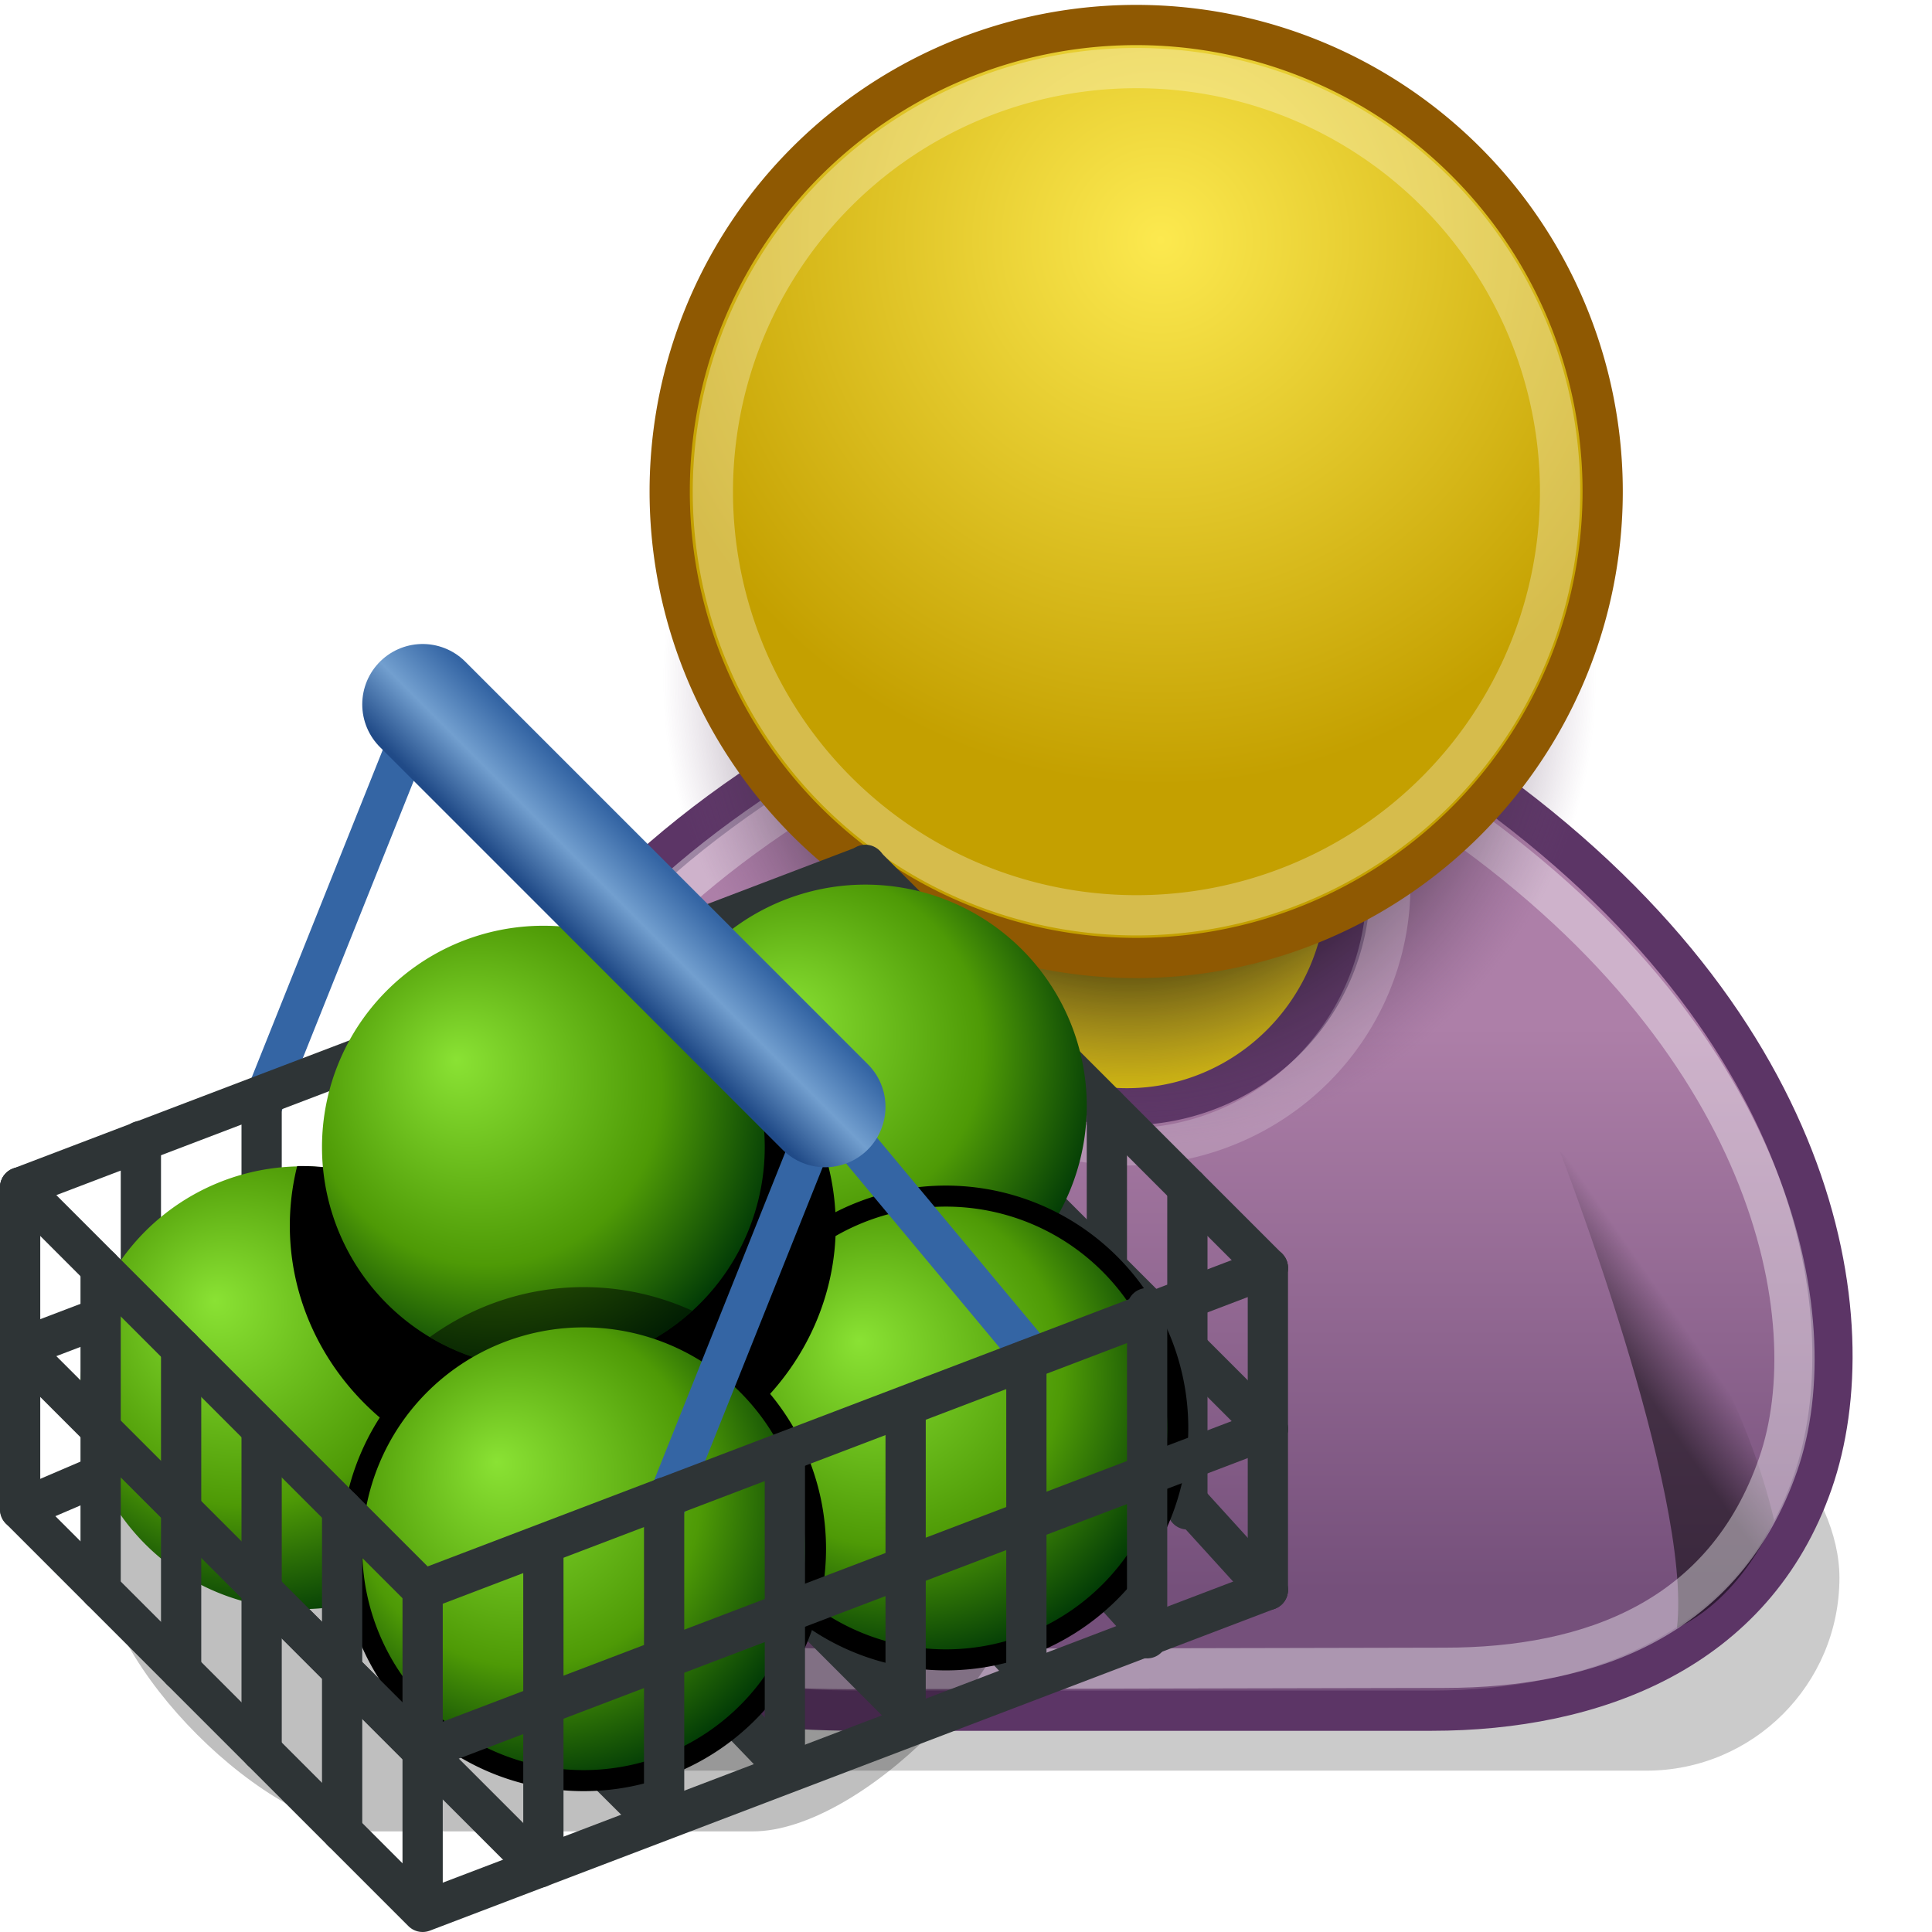 <?xml version="1.0" encoding="UTF-8" standalone="no"?>
<svg
   xmlns:dc="http://purl.org/dc/elements/1.1/"
   xmlns:cc="http://creativecommons.org/ns#"
   xmlns:rdf="http://www.w3.org/1999/02/22-rdf-syntax-ns#"
   xmlns:svg="http://www.w3.org/2000/svg"
   xmlns="http://www.w3.org/2000/svg"
   xmlns:xlink="http://www.w3.org/1999/xlink"
   xmlns:sodipodi="http://sodipodi.sourceforge.net/DTD/sodipodi-0.dtd"
   xmlns:inkscape="http://www.inkscape.org/namespaces/inkscape"
   id="svg2"
   sodipodi:version="0.32"
   inkscape:version="0.45+devel"
   width="48"
   height="48"
   sodipodi:docname="consumer.svg"
   inkscape:output_extension="org.inkscape.output.svg.inkscape"
   version="1.0"
   inkscape:export-filename="/home/aurium/abelo/public/designs/point_of_sale/icons/default/sources/consumer.png"
   inkscape:export-xdpi="90"
   inkscape:export-ydpi="90">
  <defs
     id="defs5">
    <linearGradient
       id="linearGradient5402">
      <stop
         id="stop5404"
         offset="0"
         style="stop-color:#ad7fa8;stop-opacity:1" />
      <stop
         id="stop5406"
         offset="1"
         style="stop-color:#75507b;stop-opacity:1" />
    </linearGradient>
    <radialGradient
       inkscape:collect="always"
       xlink:href="#linearGradient4562"
       id="radialGradient3816"
       gradientUnits="userSpaceOnUse"
       gradientTransform="matrix(0.558,0,-1.377346e-8,0.563,14.871,4.364)"
       cx="29.922"
       cy="17.728"
       fx="29.922"
       fy="17.728"
       r="17.986" />
    <linearGradient
       inkscape:collect="always"
       id="linearGradient3816">
      <stop
         style="stop-color:#000000;stop-opacity:1;"
         offset="0"
         id="stop3818" />
      <stop
         id="stop5408"
         offset="0.525"
         style="stop-color:#000000;stop-opacity:0.8" />
      <stop
         style="stop-color:#75507b;stop-opacity:0"
         offset="1"
         id="stop3820" />
    </linearGradient>
    <radialGradient
       inkscape:collect="always"
       xlink:href="#linearGradient3816"
       id="radialGradient3822"
       cx="31.113"
       cy="19.009"
       fx="31.113"
       fy="19.009"
       r="8.662"
       gradientUnits="userSpaceOnUse" />
    <linearGradient
       inkscape:collect="always"
       xlink:href="#linearGradient4356"
       id="linearGradient4362"
       x1="20.662"
       y1="35.818"
       x2="22.627"
       y2="36.218"
       gradientUnits="userSpaceOnUse"
       gradientTransform="matrix(1.316,0.243,-0.243,1.316,-9.262,-16.074)" />
    <linearGradient
       inkscape:collect="always"
       id="linearGradient4356">
      <stop
         style="stop-color:#000000;stop-opacity:1;"
         offset="0"
         id="stop4358" />
      <stop
         style="stop-color:#000000;stop-opacity:0;"
         offset="1"
         id="stop4360" />
    </linearGradient>
    <linearGradient
       inkscape:collect="always"
       xlink:href="#linearGradient4356"
       id="linearGradient4366"
       gradientUnits="userSpaceOnUse"
       x1="22.589"
       y1="36.228"
       x2="21.408"
       y2="35.74"
       gradientTransform="matrix(-1.308,0.281,0.281,1.308,57.412,-17.238)" />
    <linearGradient
       id="linearGradient4562">
      <stop
         style="stop-color:#fce94f;stop-opacity:1"
         offset="0"
         id="stop4564" />
      <stop
         style="stop-color:#c4a000;stop-opacity:1"
         offset="1"
         id="stop4566" />
    </linearGradient>
    <filter
       inkscape:collect="always"
       x="-0.076"
       width="1.152"
       y="-0.283"
       height="1.567"
       id="filter5655">
      <feGaussianBlur
         inkscape:collect="always"
         stdDeviation="1.453"
         id="feGaussianBlur5657" />
    </filter>
    <linearGradient
       id="linearGradient3338">
      <stop
         id="stop3340"
         offset="0"
         style="stop-color:#8ae234;stop-opacity:1" />
      <stop
         style="stop-color:#4e9a06;stop-opacity:1"
         offset="0.623"
         id="stop3342" />
      <stop
         id="stop3344"
         offset="1"
         style="stop-color:#003906;stop-opacity:1" />
    </linearGradient>
    <linearGradient
       id="linearGradient3282">
      <stop
         style="stop-color:#8ae234;stop-opacity:1"
         offset="0"
         id="stop3284" />
      <stop
         id="stop3334"
         offset="0.5"
         style="stop-color:#6cbe1d;stop-opacity:1;" />
      <stop
         style="stop-color:#4e9a06;stop-opacity:1"
         offset="1"
         id="stop3286" />
    </linearGradient>
    <linearGradient
       id="linearGradient3217">
      <stop
         style="stop-color:#3465a4;stop-opacity:1;"
         offset="0"
         id="stop3219" />
      <stop
         id="stop3225"
         offset="0.5"
         style="stop-color:#729fcf;stop-opacity:1" />
      <stop
         style="stop-color:#204a87;stop-opacity:1"
         offset="1"
         id="stop3221" />
    </linearGradient>
    <linearGradient
       id="linearGradient3366">
      <stop
         style="stop-color:#000000;stop-opacity:1;"
         offset="0"
         id="stop3368" />
      <stop
         id="stop3374"
         offset="0.7"
         style="stop-color:#000000;stop-opacity:1;" />
      <stop
         style="stop-color:#204a87;stop-opacity:0"
         offset="1"
         id="stop3370" />
    </linearGradient>
    <linearGradient
       id="linearGradient3356">
      <stop
         style="stop-color:#ffffff;stop-opacity:1;"
         offset="0"
         id="stop3358" />
      <stop
         id="stop3364"
         offset="0.55"
         style="stop-color:#ffffff;stop-opacity:1;" />
      <stop
         style="stop-color:#c0c0c0;stop-opacity:1"
         offset="1"
         id="stop3360" />
    </linearGradient>
    <linearGradient
       id="linearGradient3346">
      <stop
         style="stop-color:#ffffff;stop-opacity:1;"
         offset="0"
         id="stop3348" />
      <stop
         id="stop3354"
         offset="0.6"
         style="stop-color:#ffffff;stop-opacity:1;" />
      <stop
         style="stop-color:#ffffff;stop-opacity:0;"
         offset="1"
         id="stop3350" />
    </linearGradient>
    <linearGradient
       inkscape:collect="always"
       id="linearGradient4503">
      <stop
         style="stop-color:#edd400;stop-opacity:1;"
         offset="0"
         id="stop4505" />
      <stop
         style="stop-color:#fce94f;stop-opacity:1"
         offset="1"
         id="stop4507" />
    </linearGradient>
    <linearGradient
       id="linearGradient4495">
      <stop
         style="stop-color:#fce94f;stop-opacity:1;"
         offset="0"
         id="stop4497" />
      <stop
         style="stop-color:#ffffff;stop-opacity:1;"
         offset="1"
         id="stop4499" />
    </linearGradient>
    <linearGradient
       inkscape:collect="always"
       id="linearGradient3333">
      <stop
         style="stop-color:#8f5902;stop-opacity:1;"
         offset="0"
         id="stop3335" />
      <stop
         style="stop-color:#000002;stop-opacity:1"
         offset="1"
         id="stop3337" />
    </linearGradient>
    <linearGradient
       id="linearGradient3323"
       inkscape:collect="always">
      <stop
         id="stop3325"
         offset="0"
         style="stop-color:#edd400;stop-opacity:1" />
      <stop
         style="stop-color:#f57900;stop-opacity:1"
         offset="0.186"
         id="stop3329" />
      <stop
         id="stop3331"
         offset="0.529"
         style="stop-color:#ce5c00;stop-opacity:1" />
      <stop
         id="stop3327"
         offset="1"
         style="stop-color:#8f5902;stop-opacity:1" />
    </linearGradient>
    <linearGradient
       inkscape:collect="always"
       id="linearGradient2916">
      <stop
         style="stop-color:#8f5902;stop-opacity:1;"
         offset="0"
         id="stop2918" />
      <stop
         style="stop-color:#000002;stop-opacity:1"
         offset="1"
         id="stop2920" />
    </linearGradient>
    <linearGradient
       inkscape:collect="always"
       id="linearGradient2888">
      <stop
         style="stop-color:#edd400;stop-opacity:1"
         offset="0"
         id="stop2890" />
      <stop
         style="stop-color:#f57900;stop-opacity:1"
         offset="1"
         id="stop2892" />
    </linearGradient>
    <linearGradient
       inkscape:collect="always"
       xlink:href="#linearGradient2888"
       id="linearGradient2894"
       x1="22.5"
       y1="11.5"
       x2="27.5"
       y2="36.5"
       gradientUnits="userSpaceOnUse" />
    <linearGradient
       inkscape:collect="always"
       xlink:href="#linearGradient2916"
       id="linearGradient3311"
       x1="19.5"
       y1="22.5"
       x2="24.5"
       y2="34.5"
       gradientUnits="userSpaceOnUse"
       gradientTransform="translate(0,4)" />
    <linearGradient
       inkscape:collect="always"
       xlink:href="#linearGradient3323"
       id="linearGradient3321"
       gradientUnits="userSpaceOnUse"
       x1="0.5"
       y1="21.5"
       x2="44.5"
       y2="37.5"
       gradientTransform="translate(0,4)" />
    <linearGradient
       inkscape:collect="always"
       xlink:href="#linearGradient3333"
       id="linearGradient3339"
       x1="39.5"
       y1="10.5"
       x2="49.5"
       y2="30.5"
       gradientUnits="userSpaceOnUse" />
    <linearGradient
       inkscape:collect="always"
       xlink:href="#linearGradient4495"
       id="linearGradient4501"
       x1="19.5"
       y1="25.5"
       x2="14.5"
       y2="15.5"
       gradientUnits="userSpaceOnUse" />
    <linearGradient
       inkscape:collect="always"
       xlink:href="#linearGradient4503"
       id="linearGradient4509"
       x1="22.269"
       y1="29.341"
       x2="26.885"
       y2="37.671"
       gradientUnits="userSpaceOnUse" />
    <clipPath
       clipPathUnits="userSpaceOnUse"
       id="clipPath3770">
      <path
         sodipodi:nodetypes="ccc"
         id="use3772"
         d="M 1.5,25.875 C 16.5,10.875 31.5,10.875 46.5,25.875 C 31.5,35.875 16.5,35.875 1.5,25.875 z"
         style="fill:#000000;fill-opacity:1;fill-rule:evenodd;stroke:none;stroke-width:1px;stroke-linecap:butt;stroke-linejoin:miter;stroke-opacity:1" />
    </clipPath>
    <linearGradient
       inkscape:collect="always"
       xlink:href="#linearGradient3217"
       id="linearGradient3223"
       x1="38.5"
       y1="4.5"
       x2="36.5"
       y2="6.5"
       gradientUnits="userSpaceOnUse" />
    <radialGradient
       inkscape:collect="always"
       xlink:href="#linearGradient3338"
       id="radialGradient3336"
       gradientUnits="userSpaceOnUse"
       cx="14"
       cy="10"
       fx="13.083"
       fy="9.083"
       r="5.5"
       gradientTransform="matrix(1.273,-2.6452071e-8,2.6452069e-8,1.273,-3.818,-2.727)" />
    <radialGradient
       inkscape:collect="always"
       xlink:href="#linearGradient3338"
       id="radialGradient4108"
       gradientUnits="userSpaceOnUse"
       gradientTransform="matrix(1.273,-2.6452071e-8,2.6452069e-8,1.273,-3.818,-2.727)"
       cx="14"
       cy="10"
       fx="13.083"
       fy="9.083"
       r="5.5" />
    <radialGradient
       inkscape:collect="always"
       xlink:href="#linearGradient3338"
       id="radialGradient2407"
       gradientUnits="userSpaceOnUse"
       gradientTransform="matrix(1.273,-2.6452071e-8,2.6452069e-8,1.273,-3.818,-2.727)"
       cx="14"
       cy="10"
       fx="13.083"
       fy="9.083"
       r="5.5" />
    <filter
       inkscape:collect="always"
       id="filter3375"
       x="-0.24"
       width="1.48"
       y="-0.24"
       height="1.48">
      <feGaussianBlur
         inkscape:collect="always"
         stdDeviation="1.1"
         id="feGaussianBlur3377" />
    </filter>
    <clipPath
       clipPathUnits="userSpaceOnUse"
       id="clipPath4919">
      <g
         id="g4921"
         transform="translate(-1.5,14.5)">
        <path
           transform="translate(10.5,-14.5)"
           d="M 20.5,11 A 5.5,5.5 0 1 1 9.5,11 A 5.5,5.5 0 1 1 20.5,11 z"
           sodipodi:ry="5.5"
           sodipodi:rx="5.5"
           sodipodi:cy="11"
           sodipodi:cx="15"
           id="path4923"
           style="opacity:1;color:#000000;fill:#3465a4;fill-opacity:1;fill-rule:evenodd;stroke:none;stroke-width:1.045;stroke-linecap:round;stroke-linejoin:round;marker:none;marker-start:none;marker-mid:none;marker-end:none;stroke-miterlimit:4;stroke-dasharray:none;stroke-dashoffset:0;stroke-opacity:1;visibility:visible;display:inline;overflow:visible;enable-background:accumulate"
           sodipodi:type="arc" />
        <path
           transform="translate(-5.5,-7.5)"
           d="M 20.5,11 A 5.5,5.5 0 1 1 9.5,11 A 5.5,5.5 0 1 1 20.5,11 z"
           sodipodi:ry="5.5"
           sodipodi:rx="5.5"
           sodipodi:cy="11"
           sodipodi:cx="15"
           id="path4925"
           style="opacity:1;color:#000000;fill:#3465a4;fill-opacity:1;fill-rule:evenodd;stroke:none;stroke-width:1.045;stroke-linecap:round;stroke-linejoin:round;marker:none;marker-start:none;marker-mid:none;marker-end:none;stroke-miterlimit:4;stroke-dasharray:none;stroke-dashoffset:0;stroke-opacity:1;visibility:visible;display:inline;overflow:visible;enable-background:accumulate"
           sodipodi:type="arc" />
      </g>
    </clipPath>
    <radialGradient
       inkscape:collect="always"
       xlink:href="#linearGradient3338"
       id="radialGradient5353"
       gradientUnits="userSpaceOnUse"
       gradientTransform="matrix(1.273,-2.6452071e-8,2.6452069e-8,1.273,-3.818,-2.727)"
       cx="14"
       cy="10"
       fx="13.083"
       fy="9.083"
       r="5.5" />
    <radialGradient
       inkscape:collect="always"
       xlink:href="#linearGradient3338"
       id="radialGradient5355"
       gradientUnits="userSpaceOnUse"
       gradientTransform="matrix(1.273,-2.6452071e-8,2.6452069e-8,1.273,-3.818,-2.727)"
       cx="14"
       cy="10"
       fx="13.083"
       fy="9.083"
       r="5.5" />
    <radialGradient
       inkscape:collect="always"
       xlink:href="#linearGradient3338"
       id="radialGradient5357"
       gradientUnits="userSpaceOnUse"
       gradientTransform="matrix(1.273,-2.6452071e-8,2.6452069e-8,1.273,-3.818,-2.727)"
       cx="14"
       cy="10"
       fx="13.083"
       fy="9.083"
       r="5.5" />
    <radialGradient
       inkscape:collect="always"
       xlink:href="#linearGradient3338"
       id="radialGradient5359"
       gradientUnits="userSpaceOnUse"
       gradientTransform="matrix(1.273,-2.6452071e-8,2.6452069e-8,1.273,-3.818,-2.727)"
       cx="14"
       cy="10"
       fx="13.083"
       fy="9.083"
       r="5.5" />
    <radialGradient
       inkscape:collect="always"
       xlink:href="#linearGradient3338"
       id="radialGradient5361"
       gradientUnits="userSpaceOnUse"
       gradientTransform="matrix(1.273,-2.6452071e-8,2.6452069e-8,1.273,-3.818,-2.727)"
       cx="14"
       cy="10"
       fx="13.083"
       fy="9.083"
       r="5.5" />
    <linearGradient
       inkscape:collect="always"
       xlink:href="#linearGradient3217"
       id="linearGradient5363"
       gradientUnits="userSpaceOnUse"
       gradientTransform="translate(-60,12)"
       x1="38.5"
       y1="4.5"
       x2="36.5"
       y2="6.5" />
    <filter
       inkscape:collect="always"
       id="filter5377"
       x="-0.188"
       width="1.376"
       y="-0.332"
       height="1.665">
      <feGaussianBlur
         inkscape:collect="always"
         stdDeviation="1.8"
         id="feGaussianBlur5379" />
    </filter>
    <linearGradient
       inkscape:collect="always"
       xlink:href="#linearGradient5402"
       id="linearGradient5400"
       x1="33.041"
       y1="26.516"
       x2="33.041"
       y2="40.516"
       gradientUnits="userSpaceOnUse" />
    <radialGradient
       inkscape:collect="always"
       xlink:href="#linearGradient3338"
       id="radialGradient5522"
       gradientUnits="userSpaceOnUse"
       gradientTransform="matrix(1.273,-2.6452071e-8,2.6452069e-8,1.273,-3.818,-2.727)"
       cx="14"
       cy="10"
       fx="13.083"
       fy="9.083"
       r="5.5" />
    <radialGradient
       inkscape:collect="always"
       xlink:href="#linearGradient3338"
       id="radialGradient5524"
       gradientUnits="userSpaceOnUse"
       gradientTransform="matrix(1.273,-2.6452071e-8,2.6452069e-8,1.273,-3.818,-2.727)"
       cx="14"
       cy="10"
       fx="13.083"
       fy="9.083"
       r="5.5" />
    <radialGradient
       inkscape:collect="always"
       xlink:href="#linearGradient3338"
       id="radialGradient5526"
       gradientUnits="userSpaceOnUse"
       gradientTransform="matrix(1.273,-2.6452071e-8,2.6452069e-8,1.273,-3.818,-2.727)"
       cx="14"
       cy="10"
       fx="13.083"
       fy="9.083"
       r="5.5" />
    <radialGradient
       inkscape:collect="always"
       xlink:href="#linearGradient3338"
       id="radialGradient5528"
       gradientUnits="userSpaceOnUse"
       gradientTransform="matrix(1.273,-2.6452071e-8,2.6452069e-8,1.273,-3.818,-2.727)"
       cx="14"
       cy="10"
       fx="13.083"
       fy="9.083"
       r="5.5" />
    <radialGradient
       inkscape:collect="always"
       xlink:href="#linearGradient3338"
       id="radialGradient5530"
       gradientUnits="userSpaceOnUse"
       gradientTransform="matrix(1.273,-2.6452071e-8,2.6452069e-8,1.273,-3.818,-2.727)"
       cx="14"
       cy="10"
       fx="13.083"
       fy="9.083"
       r="5.5" />
    <linearGradient
       inkscape:collect="always"
       xlink:href="#linearGradient3217"
       id="linearGradient5532"
       gradientUnits="userSpaceOnUse"
       gradientTransform="translate(-60,12)"
       x1="38.5"
       y1="4.5"
       x2="36.5"
       y2="6.5" />
    <linearGradient
       inkscape:collect="always"
       xlink:href="#linearGradient3217"
       id="linearGradient5535"
       gradientUnits="userSpaceOnUse"
       gradientTransform="translate(-63,16)"
       x1="38.5"
       y1="4.5"
       x2="36.5"
       y2="6.5" />
    <radialGradient
       inkscape:collect="always"
       xlink:href="#linearGradient3338"
       id="radialGradient5591"
       gradientUnits="userSpaceOnUse"
       gradientTransform="matrix(1.273,-2.6452071e-8,2.6452069e-8,1.273,-3.818,-2.727)"
       cx="14"
       cy="10"
       fx="13.083"
       fy="9.083"
       r="5.5" />
    <radialGradient
       inkscape:collect="always"
       xlink:href="#linearGradient3338"
       id="radialGradient5593"
       gradientUnits="userSpaceOnUse"
       gradientTransform="matrix(1.273,-2.6452071e-8,2.6452069e-8,1.273,-3.818,-2.727)"
       cx="14"
       cy="10"
       fx="13.083"
       fy="9.083"
       r="5.5" />
    <radialGradient
       inkscape:collect="always"
       xlink:href="#linearGradient3338"
       id="radialGradient5595"
       gradientUnits="userSpaceOnUse"
       gradientTransform="matrix(1.273,-2.6452071e-8,2.6452069e-8,1.273,-3.818,-2.727)"
       cx="14"
       cy="10"
       fx="13.083"
       fy="9.083"
       r="5.5" />
    <radialGradient
       inkscape:collect="always"
       xlink:href="#linearGradient3338"
       id="radialGradient5597"
       gradientUnits="userSpaceOnUse"
       gradientTransform="matrix(1.273,-2.6452071e-8,2.6452069e-8,1.273,-3.818,-2.727)"
       cx="14"
       cy="10"
       fx="13.083"
       fy="9.083"
       r="5.5" />
    <radialGradient
       inkscape:collect="always"
       xlink:href="#linearGradient3338"
       id="radialGradient5599"
       gradientUnits="userSpaceOnUse"
       gradientTransform="matrix(1.273,-2.6452071e-8,2.6452069e-8,1.273,-3.818,-2.727)"
       cx="14"
       cy="10"
       fx="13.083"
       fy="9.083"
       r="5.5" />
    <radialGradient
       inkscape:collect="always"
       xlink:href="#linearGradient3338"
       id="radialGradient5661"
       gradientUnits="userSpaceOnUse"
       gradientTransform="matrix(1.273,-2.6452071e-8,2.6452069e-8,1.273,-3.818,-2.727)"
       cx="14"
       cy="10"
       fx="13.083"
       fy="9.083"
       r="5.5" />
    <radialGradient
       inkscape:collect="always"
       xlink:href="#linearGradient3338"
       id="radialGradient5663"
       gradientUnits="userSpaceOnUse"
       gradientTransform="matrix(1.273,-2.6452071e-8,2.6452069e-8,1.273,-3.818,-2.727)"
       cx="14"
       cy="10"
       fx="13.083"
       fy="9.083"
       r="5.5" />
    <radialGradient
       inkscape:collect="always"
       xlink:href="#linearGradient3338"
       id="radialGradient5665"
       gradientUnits="userSpaceOnUse"
       gradientTransform="matrix(1.273,-2.6452071e-8,2.6452069e-8,1.273,-3.818,-2.727)"
       cx="14"
       cy="10"
       fx="13.083"
       fy="9.083"
       r="5.5" />
    <radialGradient
       inkscape:collect="always"
       xlink:href="#linearGradient3338"
       id="radialGradient5667"
       gradientUnits="userSpaceOnUse"
       gradientTransform="matrix(1.273,-2.6452071e-8,2.6452069e-8,1.273,-3.818,-2.727)"
       cx="14"
       cy="10"
       fx="13.083"
       fy="9.083"
       r="5.5" />
    <radialGradient
       inkscape:collect="always"
       xlink:href="#linearGradient3338"
       id="radialGradient5669"
       gradientUnits="userSpaceOnUse"
       gradientTransform="matrix(1.273,-2.6452071e-8,2.6452069e-8,1.273,-3.818,-2.727)"
       cx="14"
       cy="10"
       fx="13.083"
       fy="9.083"
       r="5.5" />
    <linearGradient
       inkscape:collect="always"
       xlink:href="#linearGradient3217"
       id="linearGradient5671"
       gradientUnits="userSpaceOnUse"
       gradientTransform="translate(-63,16)"
       x1="38.5"
       y1="4.5"
       x2="36.5"
       y2="6.5" />
    <radialGradient
       inkscape:collect="always"
       xlink:href="#linearGradient3816"
       id="radialGradient5680"
       gradientUnits="userSpaceOnUse"
       cx="31.113"
       cy="19.009"
       fx="31.113"
       fy="19.009"
       r="8.662" />
    <radialGradient
       inkscape:collect="always"
       xlink:href="#linearGradient3338"
       id="radialGradient2543"
       gradientUnits="userSpaceOnUse"
       gradientTransform="matrix(1.273,-2.6452071e-8,2.6452069e-8,1.273,2.682,-46.25)"
       cx="14"
       cy="10"
       fx="13.083"
       fy="9.083"
       r="5.5" />
    <radialGradient
       inkscape:collect="always"
       xlink:href="#linearGradient3338"
       id="radialGradient2545"
       gradientUnits="userSpaceOnUse"
       gradientTransform="matrix(1.273,-2.6452071e-8,2.6452069e-8,1.273,-3.818,-2.727)"
       cx="14"
       cy="10"
       fx="13.083"
       fy="9.083"
       r="5.5" />
    <radialGradient
       inkscape:collect="always"
       xlink:href="#linearGradient3338"
       id="radialGradient2549"
       gradientUnits="userSpaceOnUse"
       gradientTransform="matrix(1.273,-2.6452071e-8,2.6452069e-8,1.273,-3.818,-2.727)"
       cx="14"
       cy="10"
       fx="13.083"
       fy="9.083"
       r="5.5" />
    <clipPath
       clipPathUnits="userSpaceOnUse"
       id="clipPath2554">
      <path
         style="opacity:1;fill:#a40000;fill-opacity:1;fill-rule:evenodd;stroke:none;stroke-width:1.045;stroke-linecap:round;stroke-linejoin:round;marker:none;marker-start:none;marker-mid:none;marker-end:none;stroke-miterlimit:4;stroke-dasharray:none;stroke-dashoffset:0;stroke-opacity:1;visibility:visible;display:inline;overflow:visible;enable-background:accumulate"
         d="M 21.089,3.738 C 18.628,3.738 16.63,5.847 16.63,8.447 C 16.63,8.916 16.712,9.383 16.833,9.811 C 16.632,9.782 16.433,9.758 16.225,9.758 C 14.943,9.758 13.796,10.34 12.982,11.256 C 12.168,10.332 11.027,9.731 9.739,9.731 C 7.278,9.731 5.28,11.84 5.28,14.44 C 5.28,17.039 7.278,19.149 9.739,19.149 C 10.208,19.149 10.66,19.074 11.085,18.933 C 14.603,22.172 24.332,18.747 24.73,11.164 C 25.245,10.396 25.548,9.459 25.548,8.447 C 25.548,5.847 23.551,3.738 21.089,3.738 z"
         id="path2556"
         sodipodi:nodetypes="cscscsssccsc" />
    </clipPath>
    <filter
       inkscape:collect="always"
       id="filter3161"
       x="-0.24"
       width="1.48"
       y="-0.24"
       height="1.48">
      <feGaussianBlur
         inkscape:collect="always"
         stdDeviation="1.204"
         id="feGaussianBlur3163" />
    </filter>
    <clipPath
       clipPathUnits="userSpaceOnUse"
       id="clipPath3169">
      <path
         transform="translate(-1,-9.978)"
         d="M 20.5,11 A 5.5,5.5 0 1 1 9.5,11 A 5.5,5.5 0 1 1 20.5,11 z"
         sodipodi:ry="5.5"
         sodipodi:rx="5.5"
         sodipodi:cy="11"
         sodipodi:cx="15"
         id="path3171"
         style="opacity:1;fill:#a40000;fill-opacity:1;fill-rule:evenodd;stroke:none;stroke-width:1.045;stroke-linecap:round;stroke-linejoin:round;marker:none;marker-start:none;marker-mid:none;marker-end:none;stroke-miterlimit:4;stroke-dasharray:none;stroke-dashoffset:0;stroke-opacity:1;visibility:visible;display:inline;overflow:visible;enable-background:accumulate"
         sodipodi:type="arc" />
    </clipPath>
  </defs>
  <sodipodi:namedview
     inkscape:window-height="703"
     inkscape:window-width="1024"
     inkscape:pageshadow="2"
     inkscape:pageopacity="0.0"
     guidetolerance="10.0"
     gridtolerance="10.0"
     objecttolerance="10000"
     borderopacity="1.0"
     bordercolor="#666666"
     pagecolor="#ffffff"
     id="base"
     width="48px"
     height="48px"
     inkscape:zoom="9.75"
     inkscape:cx="24"
     inkscape:cy="24"
     inkscape:window-x="0"
     inkscape:window-y="0"
     inkscape:current-layer="g5607"
     showgrid="true">
    <inkscape:grid
       type="xygrid"
       id="grid2292"
       originx="1.5px"
       originy="1.5px"
       dotted="false" />
  </sodipodi:namedview>
  <g
     style="display:inline"
     id="g4548"
     transform="translate(3.459,-1.016)">
    <rect
       transform="matrix(0.935,0,0,0.935,1.581,2.276)"
       ry="5.127"
       rx="5.127"
       y="35.449"
       x="5.303"
       height="10.253"
       width="38.184"
       id="rect4608"
       style="opacity:0.45;fill:#000000;fill-opacity:1;fill-rule:nonzero;stroke:none;stroke-width:0.3;stroke-linecap:butt;stroke-linejoin:miter;marker:none;marker-start:none;marker-mid:none;marker-end:none;stroke-miterlimit:10;stroke-dasharray:none;stroke-dashoffset:0;stroke-opacity:1;visibility:visible;display:block;overflow:visible;filter:url(#filter5655);enable-background:accumulate" />
    <path
       sodipodi:nodetypes="cczcczc"
       id="path4308"
       d="M 17.919,43.517 L 32.114,43.517 C 36.136,43.517 40.118,42.042 41.578,37.839 C 42.964,33.847 41.814,26.246 32.824,20.095 L 16.026,20.095 C 7.036,25.773 5.912,33.538 7.982,38.075 C 10.091,42.698 13.66,43.517 17.919,43.517 z"
       style="opacity:1;fill:url(#linearGradient5400);fill-opacity:1;fill-rule:evenodd;stroke:#5c3566;stroke-width:1px;stroke-linecap:round;stroke-linejoin:round;marker:none;marker-start:none;marker-mid:none;marker-end:none;stroke-miterlimit:4;stroke-dasharray:none;stroke-dashoffset:0;stroke-opacity:1;visibility:visible;display:inline;overflow:visible" />
    <path
       inkscape:r_cy="true"
       inkscape:r_cx="true"
       style="opacity:0.5;fill:url(#linearGradient4366);fill-opacity:1;fill-rule:evenodd;stroke:none;stroke-width:1px;stroke-linecap:round;stroke-linejoin:round;marker:none;marker-start:none;marker-mid:none;marker-end:none;stroke-miterlimit:4;stroke-dasharray:none;stroke-dashoffset:0;stroke-opacity:1;visibility:visible;display:inline;overflow:visible"
       d="M 38.204,41.464 C 39.852,40.687 40.619,38.784 40.619,38.784 C 39.335,33.374 35.297,29.626 35.297,29.626 C 35.297,29.626 38.596,38.115 38.204,41.464 z"
       id="path4364"
       sodipodi:nodetypes="cccc" />
    <path
       inkscape:r_cy="true"
       inkscape:r_cx="true"
       sodipodi:nodetypes="cccc"
       id="path4354"
       d="M 11.643,42.046 C 9.973,41.317 9.226,39.559 9.226,39.559 C 10.352,34.113 14.205,30.129 14.205,30.129 C 14.205,30.129 11.154,38.71 11.643,42.046 z"
       style="opacity:0.549;fill:url(#linearGradient4362);fill-opacity:1;fill-rule:evenodd;stroke:none;stroke-width:1px;stroke-linecap:round;stroke-linejoin:round;marker:none;marker-start:none;marker-mid:none;marker-end:none;stroke-miterlimit:4;stroke-dasharray:none;stroke-dashoffset:0;stroke-opacity:1;visibility:visible;display:inline;overflow:visible" />
    <path
       style="opacity:0.4;fill:none;fill-opacity:1;fill-rule:evenodd;stroke:#ffffff;stroke-width:1px;stroke-linecap:round;stroke-linejoin:round;marker:none;marker-start:none;marker-mid:none;marker-end:none;stroke-miterlimit:4;stroke-dasharray:none;stroke-dashoffset:0;stroke-opacity:1;visibility:visible;display:inline;overflow:visible"
       d="M 17.593,42.483 L 32.429,42.452 C 36.083,42.452 39.394,41.215 40.72,37.395 C 41.979,33.768 40.589,26.759 32.42,21.17 L 16.464,20.833 C 8.295,25.993 6.714,33.048 8.625,37.508 C 10.537,41.967 13.326,42.452 17.593,42.483 z"
       id="path4314"
       sodipodi:nodetypes="cczcczc" />
    <path
       sodipodi:type="arc"
       style="opacity:1;fill:#edd400;fill-opacity:1;fill-rule:evenodd;stroke:#5c3566;stroke-width:0.985;stroke-linecap:round;stroke-linejoin:round;marker:none;marker-start:none;marker-mid:none;marker-end:none;stroke-miterlimit:4;stroke-dasharray:none;stroke-dashoffset:0;stroke-opacity:1;visibility:visible;display:inline;overflow:visible;enable-background:accumulate"
       id="path5673"
       sodipodi:cx="-3.5"
       sodipodi:cy="3.8330226"
       sodipodi:rx="5"
       sodipodi:ry="5.8744254"
       d="M 1.5,3.833 A 5,5.874 0 1 1 -8.5,3.833 A 5,5.874 0 1 1 1.5,3.833 z"
       transform="matrix(1.1,0,0,0.936,28.391,19.427)" />
    <path
       transform="matrix(1.338,0,0,1.338,-17.027,-7.522)"
       sodipodi:type="arc"
       style="opacity:1;fill:url(#radialGradient5680);fill-opacity:1;fill-rule:evenodd;stroke:none;stroke-width:1px;stroke-linecap:round;stroke-linejoin:round;marker:none;marker-start:none;marker-mid:none;marker-end:none;stroke-miterlimit:4;stroke-dasharray:none;stroke-dashoffset:0;stroke-opacity:1;visibility:visible;display:inline;overflow:visible"
       id="path4318"
       sodipodi:cx="31.112698"
       sodipodi:cy="19.008621"
       sodipodi:rx="8.6620579"
       sodipodi:ry="8.6620579"
       d="M 39.775,19.009 A 8.662,8.662 0 1 1 22.451,19.009 A 8.662,8.662 0 1 1 39.775,19.009 z" />
    <path
       transform="matrix(1.3,0,0,1.106,29.091,18.775)"
       d="M 1.5,3.833 A 5,5.874 0 1 1 -8.5,3.833 A 5,5.874 0 1 1 1.5,3.833 z"
       sodipodi:ry="5.8744254"
       sodipodi:rx="5"
       sodipodi:cy="3.8330226"
       sodipodi:cx="-3.5"
       id="path5682"
       style="opacity:0.2;fill:none;fill-opacity:1;fill-rule:evenodd;stroke:#ffffff;stroke-width:0.834;stroke-linecap:round;stroke-linejoin:round;marker:none;marker-start:none;marker-mid:none;marker-end:none;stroke-miterlimit:4;stroke-dasharray:none;stroke-dashoffset:0;stroke-opacity:1;visibility:visible;display:inline;overflow:visible;enable-background:accumulate"
       sodipodi:type="arc" />
    <path
       transform="matrix(1.338,0,0,1.338,-16.86,-12.207)"
       d="M 39.775,19.009 A 8.662,8.662 0 1 1 22.451,19.009 A 8.662,8.662 0 1 1 39.775,19.009 z"
       sodipodi:ry="8.6620579"
       sodipodi:rx="8.6620579"
       sodipodi:cy="19.008621"
       sodipodi:cx="31.112698"
       id="path4320"
       style="opacity:1;fill:url(#radialGradient3816);fill-opacity:1;fill-rule:evenodd;stroke:#8f5902;stroke-width:0.747px;stroke-linecap:round;stroke-linejoin:round;marker:none;marker-start:none;marker-mid:none;marker-end:none;stroke-miterlimit:4;stroke-dasharray:none;stroke-dashoffset:0;stroke-opacity:1;visibility:visible;display:inline;overflow:visible"
       sodipodi:type="arc" />
    <path
       transform="matrix(1.215,0,0,1.215,-13.026,-9.864)"
       sodipodi:type="arc"
       style="opacity:0.3;fill:none;fill-opacity:1;fill-rule:evenodd;stroke:#ffffff;stroke-width:0.823px;stroke-linecap:round;stroke-linejoin:round;marker:none;marker-start:none;marker-mid:none;marker-end:none;stroke-miterlimit:4;stroke-dasharray:none;stroke-dashoffset:0;stroke-opacity:1;visibility:visible;display:inline;overflow:visible"
       id="path4322"
       sodipodi:cx="31.112698"
       sodipodi:cy="19.008621"
       sodipodi:rx="8.6620579"
       sodipodi:ry="8.6620579"
       d="M 39.775,19.009 A 8.662,8.662 0 1 1 22.451,19.009 A 8.662,8.662 0 1 1 39.775,19.009 z" />
  </g>
  <path
     style="opacity:0.5;fill:#000000;fill-opacity:1;fill-rule:evenodd;stroke:none;stroke-width:4;stroke-linecap:round;stroke-linejoin:round;stroke-miterlimit:4;stroke-dashoffset:0;stroke-opacity:1;marker:none;marker-start:none;marker-mid:none;marker-end:none;visibility:visible;display:inline;overflow:visible;filter:url(#filter5377);enable-background:accumulate"
     d="M 7.294,32.5 L 20.706,32.5 C 23.362,32.5 25.5,34.638 25.5,37.294 L 25.5,38.706 C 25.5,41.362 21.362,45.5 18.706,45.5 L 9.294,45.5 C 6.638,45.5 2.5,41.362 2.5,38.706 L 2.5,37.294 C 2.5,34.638 4.638,32.5 7.294,32.5 z"
     id="rect5371"
     sodipodi:nodetypes="ccccccccc" />
  <g
     id="g5607"
     transform="translate(40,0)">
    <g
       id="g5412"
       style="stroke:#2e3436;stroke-width:1"
       transform="translate(-41,11)">
      <path
         sodipodi:nodetypes="cc"
         id="path5416"
         d="M 22.5,10.5 L 32.5,20.5"
         style="opacity:1;fill:none;fill-opacity:1;fill-rule:evenodd;stroke:#2e3436;stroke-width:1px;stroke-linecap:round;stroke-linejoin:round;marker:none;marker-start:none;marker-mid:none;marker-end:none;stroke-miterlimit:4;stroke-dasharray:none;stroke-dashoffset:0;stroke-opacity:1;visibility:visible;display:inline;overflow:visible;enable-background:accumulate" />
      <path
         sodipodi:nodetypes="cc"
         id="path5418"
         d="M 22.5,14.5 L 32.5,24.5"
         style="opacity:1;fill:none;fill-opacity:1;fill-rule:evenodd;stroke:#2e3436;stroke-width:1px;stroke-linecap:round;stroke-linejoin:round;marker:none;marker-start:none;marker-mid:none;marker-end:none;stroke-miterlimit:4;stroke-dasharray:none;stroke-dashoffset:0;stroke-opacity:1;visibility:visible;display:inline;overflow:visible;enable-background:accumulate" />
      <path
         sodipodi:nodetypes="cc"
         id="path5420"
         d="M 22.5,17.5 L 32.5,28.5"
         style="opacity:1;fill:none;fill-opacity:1;fill-rule:evenodd;stroke:#2e3436;stroke-width:1px;stroke-linecap:round;stroke-linejoin:round;marker:none;marker-start:none;marker-mid:none;marker-end:none;stroke-miterlimit:4;stroke-dasharray:none;stroke-dashoffset:0;stroke-opacity:1;visibility:visible;display:inline;overflow:visible;enable-background:accumulate" />
      <path
         sodipodi:nodetypes="cc"
         id="path5422"
         d="M 24.5,12.5 L 24.5,19.5"
         style="opacity:1;fill:none;fill-opacity:1;fill-rule:evenodd;stroke:#2e3436;stroke-width:1px;stroke-linecap:round;stroke-linejoin:round;marker:none;marker-start:none;marker-mid:none;marker-end:none;stroke-miterlimit:4;stroke-dasharray:none;stroke-dashoffset:0;stroke-opacity:1;visibility:visible;display:inline;overflow:visible;enable-background:accumulate" />
      <path
         sodipodi:nodetypes="cc"
         id="path5424"
         d="M 28.5,16.5 L 28.5,23.5"
         style="opacity:1;fill:none;fill-opacity:1;fill-rule:evenodd;stroke:#2e3436;stroke-width:1px;stroke-linecap:round;stroke-linejoin:round;marker:none;marker-start:none;marker-mid:none;marker-end:none;stroke-miterlimit:4;stroke-dasharray:none;stroke-dashoffset:0;stroke-opacity:1;visibility:visible;display:inline;overflow:visible;enable-background:accumulate" />
      <path
         sodipodi:nodetypes="cc"
         id="path5426"
         d="M 30.5,18.5 L 30.5,26.5"
         style="opacity:1;fill:none;fill-opacity:1;fill-rule:evenodd;stroke:#2e3436;stroke-width:1px;stroke-linecap:round;stroke-linejoin:round;marker:none;marker-start:none;marker-mid:none;marker-end:none;stroke-miterlimit:4;stroke-dasharray:none;stroke-dashoffset:0;stroke-opacity:1;visibility:visible;display:inline;overflow:visible;enable-background:accumulate" />
      <path
         d=""
         sodipodi:nodetypes="cc"
         style="opacity:1;fill:none;fill-opacity:1;fill-rule:evenodd;stroke:#2e3436;stroke-width:1px;stroke-linecap:round;stroke-linejoin:round;marker:none;marker-start:none;marker-mid:none;marker-end:none;stroke-miterlimit:4;stroke-dasharray:none;stroke-dashoffset:0;stroke-opacity:1;visibility:visible;display:inline;overflow:visible;enable-background:accumulate"
         id="path5428" />
      <path
         d=""
         style="opacity:1;fill:none;fill-opacity:1;fill-rule:evenodd;stroke:#2e3436;stroke-width:1px;stroke-linecap:round;stroke-linejoin:round;marker:none;marker-start:none;marker-mid:none;marker-end:none;stroke-miterlimit:4;stroke-dasharray:none;stroke-dashoffset:0;stroke-opacity:1;visibility:visible;display:inline;overflow:visible;enable-background:accumulate"
         id="path5430"
         sodipodi:nodetypes="cc" />
      <path
         style="opacity:1;fill:none;fill-opacity:1;fill-rule:evenodd;stroke:#2e3436;stroke-width:1px;stroke-linecap:round;stroke-linejoin:round;marker:none;marker-start:none;marker-mid:none;marker-end:none;stroke-miterlimit:4;stroke-dasharray:none;stroke-dashoffset:0;stroke-opacity:1;visibility:visible;display:inline;overflow:visible;enable-background:accumulate"
         d="M 26.5,14.5 L 26.5,21.5"
         id="path5432"
         sodipodi:nodetypes="cc" />
    </g>
    <path
       sodipodi:nodetypes="ccc"
       id="path5434"
       d="M -33.5,27.5 L -29.5,17.5 L -24.5,23.5"
       style="fill:none;fill-rule:evenodd;stroke:#3465a4;stroke-width:1px;stroke-linecap:round;stroke-linejoin:round;stroke-opacity:1" />
    <g
       id="g5436"
       transform="translate(-41,31)"
       style="stroke:#2e3436;stroke-width:1">
      <path
         style="fill:none;fill-opacity:1;fill-rule:evenodd;stroke:#2e3436;stroke-width:1px;stroke-linecap:round;stroke-linejoin:round;marker:none;marker-start:none;marker-mid:none;marker-end:none;stroke-miterlimit:4;stroke-dasharray:none;stroke-dashoffset:0;stroke-opacity:1;visibility:visible;display:inline;overflow:visible;enable-background:accumulate"
         d="M 1.5,-1.5 L 22.5,-9.5"
         id="path5440"
         sodipodi:nodetypes="cc" />
      <path
         sodipodi:nodetypes="cc"
         id="path5442"
         d="M 1.5,2.5 L 22.5,-5.5"
         style="fill:none;fill-opacity:1;fill-rule:evenodd;stroke:#2e3436;stroke-width:1px;stroke-linecap:round;stroke-linejoin:round;marker:none;marker-start:none;marker-mid:none;marker-end:none;stroke-miterlimit:4;stroke-dasharray:none;stroke-dashoffset:0;stroke-opacity:1;visibility:visible;display:inline;overflow:visible;enable-background:accumulate" />
      <path
         id="path5444"
         style="fill:none;fill-opacity:1;fill-rule:evenodd;stroke:#2e3436;stroke-width:1px;stroke-linecap:round;stroke-linejoin:round;marker:none;marker-start:none;marker-mid:none;marker-end:none;stroke-miterlimit:4;stroke-dasharray:none;stroke-dashoffset:0;stroke-opacity:1;visibility:visible;display:inline;overflow:visible;enable-background:accumulate"
         d="M 4.5,5.273 L 4.5,-2.653 M 7.5,3.978 L 7.5,-3.746 M 10.5,2.694 L 10.5,-4.839 M 13.5,1.5 L 13.5,-5.931 M 16.5,0.064 L 16.5,-7.024 M 19.5,-1.5 L 19.5,-8.218 M 22.5,-2.5 L 22.5,-9.513"
         sodipodi:nodetypes="cccccccccccccc" />
    </g>
    <g
       id="g5446"
       transform="translate(-41,-29)"
       style="stroke:#2e3436;stroke-width:1">
      <path
         sodipodi:nodetypes="cccc"
         id="path5448"
         d="M 22.5,57.5 L 1.5,66.5 L 11.5,76.5 L 32.5,68.5"
         style="fill:none;fill-rule:evenodd;stroke:#2e3436;stroke-width:1px;stroke-linecap:round;stroke-linejoin:round;stroke-opacity:1" />
      <path
         sodipodi:nodetypes="cc"
         id="path5450"
         d="M 14.399,75.399 L 4.5,65.5"
         style="fill:none;fill-rule:evenodd;stroke:#2e3436;stroke-width:1px;stroke-linecap:round;stroke-linejoin:round;stroke-opacity:1" />
      <path
         sodipodi:nodetypes="cc"
         id="path5452"
         d="M 17.281,74.223 L 7.5,64.5"
         style="fill:none;fill-rule:evenodd;stroke:#2e3436;stroke-width:1px;stroke-linecap:round;stroke-linejoin:round;stroke-opacity:1" />
      <path
         sodipodi:nodetypes="cc"
         id="path5454"
         d="M 20.5,72.911 L 10.5,62.5"
         style="fill:none;fill-rule:evenodd;stroke:#2e3436;stroke-width:1px;stroke-linecap:round;stroke-linejoin:round;stroke-opacity:1" />
      <path
         sodipodi:nodetypes="cc"
         id="path5456"
         d="M 13.904,61.904 L 23.5,71.5"
         style="fill:none;fill-rule:evenodd;stroke:#2e3436;stroke-width:1px;stroke-linecap:round;stroke-linejoin:round;stroke-opacity:1" />
      <path
         sodipodi:nodetypes="cc"
         id="path5458"
         d="M 26.5,70.5 L 16.5,59.863"
         style="fill:none;fill-rule:evenodd;stroke:#2e3436;stroke-width:1px;stroke-linecap:round;stroke-linejoin:round;stroke-opacity:1" />
      <path
         sodipodi:nodetypes="ccc"
         id="path5460"
         d="M 19.5,58.5 L 29.5,69.5 L 29.5,69.5"
         style="fill:none;fill-rule:evenodd;stroke:#2e3436;stroke-width:1px;stroke-linecap:round;stroke-linejoin:round;stroke-opacity:1" />
    </g>
    <g
       id="g5462"
       transform="translate(-42,10.978)">
      <path
         sodipodi:type="arc"
         style="opacity:1;fill:#001c00;fill-opacity:1;fill-rule:evenodd;stroke:none;stroke-width:1.045;stroke-linecap:round;stroke-linejoin:round;marker:none;marker-start:none;marker-mid:none;marker-end:none;stroke-miterlimit:4;stroke-dasharray:none;stroke-dashoffset:0;stroke-opacity:1;visibility:visible;display:inline;overflow:visible;enable-background:accumulate"
         id="path5464"
         sodipodi:cx="15"
         sodipodi:cy="11"
         sodipodi:rx="5.5"
         sodipodi:ry="5.5"
         d="M 20.5,11 A 5.5,5.5 0 1 1 9.5,11 A 5.5,5.5 0 1 1 20.5,11 z"
         transform="translate(2.5,8.5)" />
      <path
         transform="translate(8.5,5.5)"
         d="M 20.5,11 A 5.5,5.5 0 1 1 9.5,11 A 5.5,5.5 0 1 1 20.5,11 z"
         sodipodi:ry="5.5"
         sodipodi:rx="5.5"
         sodipodi:cy="11"
         sodipodi:cx="15"
         id="path5466"
         style="opacity:1;fill:url(#radialGradient5661);fill-opacity:1;fill-rule:evenodd;stroke:none;stroke-width:1.045;stroke-linecap:round;stroke-linejoin:round;marker:none;marker-start:none;marker-mid:none;marker-end:none;stroke-miterlimit:4;stroke-dasharray:none;stroke-dashoffset:0;stroke-opacity:1;visibility:visible;display:inline;overflow:visible;enable-background:accumulate"
         sodipodi:type="arc" />
      <path
         transform="translate(-5.5,12.5)"
         d="M 20.5,11 A 5.5,5.5 0 1 1 9.5,11 A 5.5,5.5 0 1 1 20.5,11 z"
         sodipodi:ry="5.5"
         sodipodi:rx="5.5"
         sodipodi:cy="11"
         sodipodi:cx="15"
         id="path5468"
         style="opacity:1;fill:url(#radialGradient5663);fill-opacity:1;fill-rule:evenodd;stroke:none;stroke-width:1.045;stroke-linecap:round;stroke-linejoin:round;marker:none;marker-start:none;marker-mid:none;marker-end:none;stroke-miterlimit:4;stroke-dasharray:none;stroke-dashoffset:0;stroke-opacity:1;visibility:visible;display:inline;overflow:visible;enable-background:accumulate"
         sodipodi:type="arc" />
      <path
         transform="translate(10.5,13.5)"
         d="M 20.5,11 A 5.5,5.5 0 1 1 9.5,11 A 5.5,5.5 0 1 1 20.5,11 z"
         sodipodi:ry="5.5"
         sodipodi:rx="5.5"
         sodipodi:cy="11"
         sodipodi:cx="15"
         id="path5470"
         style="opacity:1;fill:#000000;fill-opacity:1;fill-rule:evenodd;stroke:#000000;stroke-width:1.045;stroke-linecap:round;stroke-linejoin:round;marker:none;marker-start:none;marker-mid:none;marker-end:none;stroke-miterlimit:4;stroke-dasharray:none;stroke-dashoffset:0;stroke-opacity:1;visibility:visible;display:inline;overflow:visible;filter:url(#filter3375);enable-background:accumulate"
         sodipodi:type="arc" />
      <path
         sodipodi:type="arc"
         style="opacity:1;fill:url(#radialGradient5665);fill-opacity:1;fill-rule:evenodd;stroke:none;stroke-width:1.045;stroke-linecap:round;stroke-linejoin:round;marker:none;marker-start:none;marker-mid:none;marker-end:none;stroke-miterlimit:4;stroke-dasharray:none;stroke-dashoffset:0;stroke-opacity:1;visibility:visible;display:inline;overflow:visible;enable-background:accumulate"
         id="path5472"
         sodipodi:cx="15"
         sodipodi:cy="11"
         sodipodi:rx="5.5"
         sodipodi:ry="5.5"
         d="M 20.5,11 A 5.5,5.5 0 1 1 9.5,11 A 5.5,5.5 0 1 1 20.5,11 z"
         transform="translate(10.5,13.5)" />
      <path
         sodipodi:type="arc"
         style="opacity:1;fill:#000000;fill-opacity:1;fill-rule:evenodd;stroke:#000000;stroke-width:1.045;stroke-linecap:round;stroke-linejoin:round;marker:none;marker-start:none;marker-mid:none;marker-end:none;stroke-miterlimit:4;stroke-dasharray:none;stroke-dashoffset:0;stroke-opacity:1;visibility:visible;display:inline;overflow:visible;filter:url(#filter3375);enable-background:accumulate"
         id="path5474"
         sodipodi:cx="15"
         sodipodi:cy="11"
         sodipodi:rx="5.5"
         sodipodi:ry="5.5"
         d="M 20.5,11 A 5.5,5.5 0 1 1 9.5,11 A 5.5,5.5 0 1 1 20.5,11 z"
         transform="translate(1.5,16.5)" />
      <path
         sodipodi:type="arc"
         style="opacity:1;fill:#000000;fill-opacity:1;fill-rule:evenodd;stroke:none;stroke-width:1.045;stroke-linecap:round;stroke-linejoin:round;marker:none;marker-start:none;marker-mid:none;marker-end:none;stroke-miterlimit:4;stroke-dasharray:none;stroke-dashoffset:0;stroke-opacity:1;visibility:visible;display:inline;overflow:visible;filter:url(#filter3375);enable-background:accumulate"
         id="path5478"
         sodipodi:cx="15"
         sodipodi:cy="11"
         sodipodi:rx="5.5"
         sodipodi:ry="5.5"
         d="M 20.5,11 A 5.5,5.5 0 1 1 9.5,11 A 5.5,5.5 0 1 1 20.5,11 z"
         transform="matrix(1.233,0,0,1.168,-2.513,6.626)"
         clip-path="url(#clipPath2554)" />
      <path
         sodipodi:type="arc"
         style="opacity:1;fill:url(#radialGradient5667);fill-opacity:1;fill-rule:evenodd;stroke:none;stroke-width:1.045;stroke-linecap:round;stroke-linejoin:round;marker:none;marker-start:none;marker-mid:none;marker-end:none;stroke-miterlimit:4;stroke-dasharray:none;stroke-dashoffset:0;stroke-opacity:1;visibility:visible;display:inline;overflow:visible;enable-background:accumulate"
         id="path5480"
         sodipodi:cx="15"
         sodipodi:cy="11"
         sodipodi:rx="5.5"
         sodipodi:ry="5.5"
         d="M 20.5,11 A 5.5,5.5 0 1 1 9.5,11 A 5.5,5.5 0 1 1 20.5,11 z"
         transform="translate(0.5,6.522)" />
      <path
         sodipodi:type="arc"
         style="opacity:0.7;fill:#000000;fill-opacity:1;fill-rule:evenodd;stroke:#000000;stroke-width:2;stroke-linecap:round;stroke-linejoin:round;marker:none;marker-start:none;marker-mid:none;marker-end:none;stroke-miterlimit:4;stroke-dasharray:none;stroke-dashoffset:0;stroke-opacity:1;visibility:visible;display:inline;overflow:visible;filter:url(#filter3161);enable-background:accumulate"
         id="path2558"
         sodipodi:cx="15"
         sodipodi:cy="11"
         sodipodi:rx="5.5"
         sodipodi:ry="5.5"
         d="M 20.5,11 A 5.5,5.5 0 1 1 9.5,11 A 5.5,5.5 0 1 1 20.5,11 z"
         transform="translate(1.5,16.5)"
         clip-path="url(#clipPath3169)" />
      <path
         transform="translate(1.5,16.5)"
         d="M 20.5,11 A 5.5,5.5 0 1 1 9.5,11 A 5.5,5.5 0 1 1 20.5,11 z"
         sodipodi:ry="5.5"
         sodipodi:rx="5.5"
         sodipodi:cy="11"
         sodipodi:cx="15"
         id="path5476"
         style="opacity:1;fill:url(#radialGradient5669);fill-opacity:1;fill-rule:evenodd;stroke:none;stroke-width:1.045;stroke-linecap:round;stroke-linejoin:round;marker:none;marker-start:none;marker-mid:none;marker-end:none;stroke-miterlimit:4;stroke-dasharray:none;stroke-dashoffset:0;stroke-opacity:1;visibility:visible;display:inline;overflow:visible;enable-background:accumulate"
         sodipodi:type="arc" />
    </g>
    <path
       style="fill:none;fill-rule:evenodd;stroke:#3465a4;stroke-width:1px;stroke-linecap:round;stroke-linejoin:round;stroke-opacity:1"
       d="M -23.5,37.5 L -19.5,27.5 L -14.5,33.5"
       id="path5482"
       sodipodi:nodetypes="ccc" />
    <g
       id="g5484"
       transform="translate(-41,-9)"
       style="stroke:#2e3436;stroke-width:1">
      <path
         sodipodi:nodetypes="cc"
         style="fill:none;fill-opacity:1;fill-rule:evenodd;stroke:#2e3436;stroke-width:1px;stroke-linecap:round;stroke-linejoin:round;marker:none;marker-start:none;marker-mid:none;marker-end:none;stroke-miterlimit:4;stroke-dasharray:none;stroke-dashoffset:0;stroke-opacity:1;visibility:visible;display:inline;overflow:visible;enable-background:accumulate"
         d="M 1.5,38.5 L 1.5,46.5"
         id="path5486" />
      <path
         sodipodi:nodetypes="cc"
         style="fill:none;fill-opacity:1;fill-rule:evenodd;stroke:#2e3436;stroke-width:1px;stroke-linecap:round;stroke-linejoin:round;marker:none;marker-start:none;marker-mid:none;marker-end:none;stroke-miterlimit:4;stroke-dasharray:none;stroke-dashoffset:0;stroke-opacity:1;visibility:visible;display:inline;overflow:visible;enable-background:accumulate"
         d="M 11.5,48.5 L 11.5,56.298"
         id="path5488" />
      <path
         sodipodi:nodetypes="cc"
         style="fill:none;fill-opacity:1;fill-rule:evenodd;stroke:#2e3436;stroke-width:1px;stroke-linecap:round;stroke-linejoin:round;marker:none;marker-start:none;marker-mid:none;marker-end:none;stroke-miterlimit:4;stroke-dasharray:none;stroke-dashoffset:0;stroke-opacity:1;visibility:visible;display:inline;overflow:visible;enable-background:accumulate"
         d="M 3.5,40.5 L 3.5,48.5"
         id="path5490" />
      <path
         sodipodi:nodetypes="cc"
         style="fill:none;fill-opacity:1;fill-rule:evenodd;stroke:#2e3436;stroke-width:1px;stroke-linecap:round;stroke-linejoin:round;marker:none;marker-start:none;marker-mid:none;marker-end:none;stroke-miterlimit:4;stroke-dasharray:none;stroke-dashoffset:0;stroke-opacity:1;visibility:visible;display:inline;overflow:visible;enable-background:accumulate"
         d="M 5.5,42.5 L 5.5,50.5"
         id="path5492" />
      <path
         sodipodi:nodetypes="cc"
         style="fill:none;fill-opacity:1;fill-rule:evenodd;stroke:#2e3436;stroke-width:1px;stroke-linecap:round;stroke-linejoin:round;marker:none;marker-start:none;marker-mid:none;marker-end:none;stroke-miterlimit:4;stroke-dasharray:none;stroke-dashoffset:0;stroke-opacity:1;visibility:visible;display:inline;overflow:visible;enable-background:accumulate"
         d="M 7.5,44.5 L 7.5,52.5"
         id="path5494" />
      <path
         sodipodi:nodetypes="cc"
         style="fill:none;fill-opacity:1;fill-rule:evenodd;stroke:#2e3436;stroke-width:1px;stroke-linecap:round;stroke-linejoin:round;marker:none;marker-start:none;marker-mid:none;marker-end:none;stroke-miterlimit:4;stroke-dasharray:none;stroke-dashoffset:0;stroke-opacity:1;visibility:visible;display:inline;overflow:visible;enable-background:accumulate"
         d="M 9.5,46.5 L 9.5,54.5"
         id="path5496" />
      <path
         sodipodi:nodetypes="cc"
         style="fill:none;fill-opacity:1;fill-rule:evenodd;stroke:#2e3436;stroke-width:1px;stroke-linecap:round;stroke-linejoin:round;marker:none;marker-start:none;marker-mid:none;marker-end:none;stroke-miterlimit:4;stroke-dasharray:none;stroke-dashoffset:0;stroke-opacity:1;visibility:visible;display:inline;overflow:visible;enable-background:accumulate"
         d="M 14.5,55.298 L 14.5,47.5"
         id="path5498" />
      <path
         sodipodi:nodetypes="cc"
         style="fill:none;fill-opacity:1;fill-rule:evenodd;stroke:#2e3436;stroke-width:1px;stroke-linecap:round;stroke-linejoin:round;marker:none;marker-start:none;marker-mid:none;marker-end:none;stroke-miterlimit:4;stroke-dasharray:none;stroke-dashoffset:0;stroke-opacity:1;visibility:visible;display:inline;overflow:visible;enable-background:accumulate"
         d="M 17.5,54.096 L 17.5,46.209"
         id="path5500" />
      <path
         sodipodi:nodetypes="cc"
         style="fill:none;fill-opacity:1;fill-rule:evenodd;stroke:#2e3436;stroke-width:1px;stroke-linecap:round;stroke-linejoin:round;marker:none;marker-start:none;marker-mid:none;marker-end:none;stroke-miterlimit:4;stroke-dasharray:none;stroke-dashoffset:0;stroke-opacity:1;visibility:visible;display:inline;overflow:visible;enable-background:accumulate"
         d="M 20.5,52.904 L 20.5,45.137"
         id="path5502" />
      <path
         sodipodi:nodetypes="cc"
         style="fill:none;fill-opacity:1;fill-rule:evenodd;stroke:#2e3436;stroke-width:1px;stroke-linecap:round;stroke-linejoin:round;marker:none;marker-start:none;marker-mid:none;marker-end:none;stroke-miterlimit:4;stroke-dasharray:none;stroke-dashoffset:0;stroke-opacity:1;visibility:visible;display:inline;overflow:visible;enable-background:accumulate"
         d="M 23.5,51.803 L 23.5,44.009"
         id="path5504" />
      <path
         sodipodi:nodetypes="cc"
         style="fill:none;fill-opacity:1;fill-rule:evenodd;stroke:#2e3436;stroke-width:1px;stroke-linecap:round;stroke-linejoin:round;marker:none;marker-start:none;marker-mid:none;marker-end:none;stroke-miterlimit:4;stroke-dasharray:none;stroke-dashoffset:0;stroke-opacity:1;visibility:visible;display:inline;overflow:visible;enable-background:accumulate"
         d="M 26.5,50.702 L 26.5,42.791"
         id="path5506" />
      <path
         style="fill:none;fill-opacity:1;fill-rule:evenodd;stroke:#2e3436;stroke-width:1px;stroke-linecap:round;stroke-linejoin:round;marker:none;marker-start:none;marker-mid:none;marker-end:none;stroke-miterlimit:4;stroke-dasharray:none;stroke-dashoffset:0;stroke-opacity:1;visibility:visible;display:inline;overflow:visible;enable-background:accumulate"
         d="M 29.5,49.702 L 29.5,41.5"
         id="path5508"
         sodipodi:nodetypes="cc" />
      <path
         style="fill:none;fill-opacity:1;fill-rule:evenodd;stroke:#2e3436;stroke-width:1px;stroke-linecap:round;stroke-linejoin:round;marker:none;marker-start:none;marker-mid:none;marker-end:none;stroke-miterlimit:4;stroke-dasharray:none;stroke-dashoffset:0;stroke-opacity:1;visibility:visible;display:inline;overflow:visible;enable-background:accumulate"
         id="path5510"
         sodipodi:nodetypes="cc"
         d="" />
      <path
         sodipodi:nodetypes="ccc"
         style="fill:none;fill-opacity:1;fill-rule:evenodd;stroke:#2e3436;stroke-width:1px;stroke-linecap:round;stroke-linejoin:round;marker:none;marker-start:none;marker-mid:none;marker-end:none;stroke-miterlimit:4;stroke-dasharray:none;stroke-dashoffset:0;stroke-opacity:1;visibility:visible;display:inline;overflow:visible;enable-background:accumulate"
         d="M 32.5,40.5 L 11.5,48.5 L 1.5,38.5"
         id="path5514" />
      <path
         style="fill:none;fill-opacity:1;fill-rule:evenodd;stroke:#2e3436;stroke-width:1px;stroke-linecap:round;stroke-linejoin:round;marker:none;marker-start:none;marker-mid:none;marker-end:none;stroke-miterlimit:4;stroke-dasharray:none;stroke-dashoffset:0;stroke-opacity:1;visibility:visible;display:inline;overflow:visible;enable-background:accumulate"
         d="M 32.5,44.5 L 11.5,52.5 L 1.5,42.5"
         id="path5516"
         sodipodi:nodetypes="ccc" />
      <path
         sodipodi:nodetypes="cc"
         id="path5518"
         d="M 32.5,48.5 L 32.5,40.5"
         style="fill:none;fill-opacity:1;fill-rule:evenodd;stroke:#2e3436;stroke-width:1px;stroke-linecap:round;stroke-linejoin:round;marker:none;marker-start:none;marker-mid:none;marker-end:none;stroke-miterlimit:4;stroke-dasharray:none;stroke-dashoffset:0;stroke-opacity:1;visibility:visible;display:inline;overflow:visible;enable-background:accumulate" />
    </g>
    <path
       style="fill:#3465a4;fill-opacity:1;fill-rule:evenodd;stroke:url(#linearGradient5671);stroke-width:3;stroke-linecap:round;stroke-linejoin:round;stroke-miterlimit:4;stroke-dasharray:none;stroke-opacity:1"
       d="M -29.5,17.5 L -19.5,27.5"
       id="path5520" />
  </g>
</svg>
